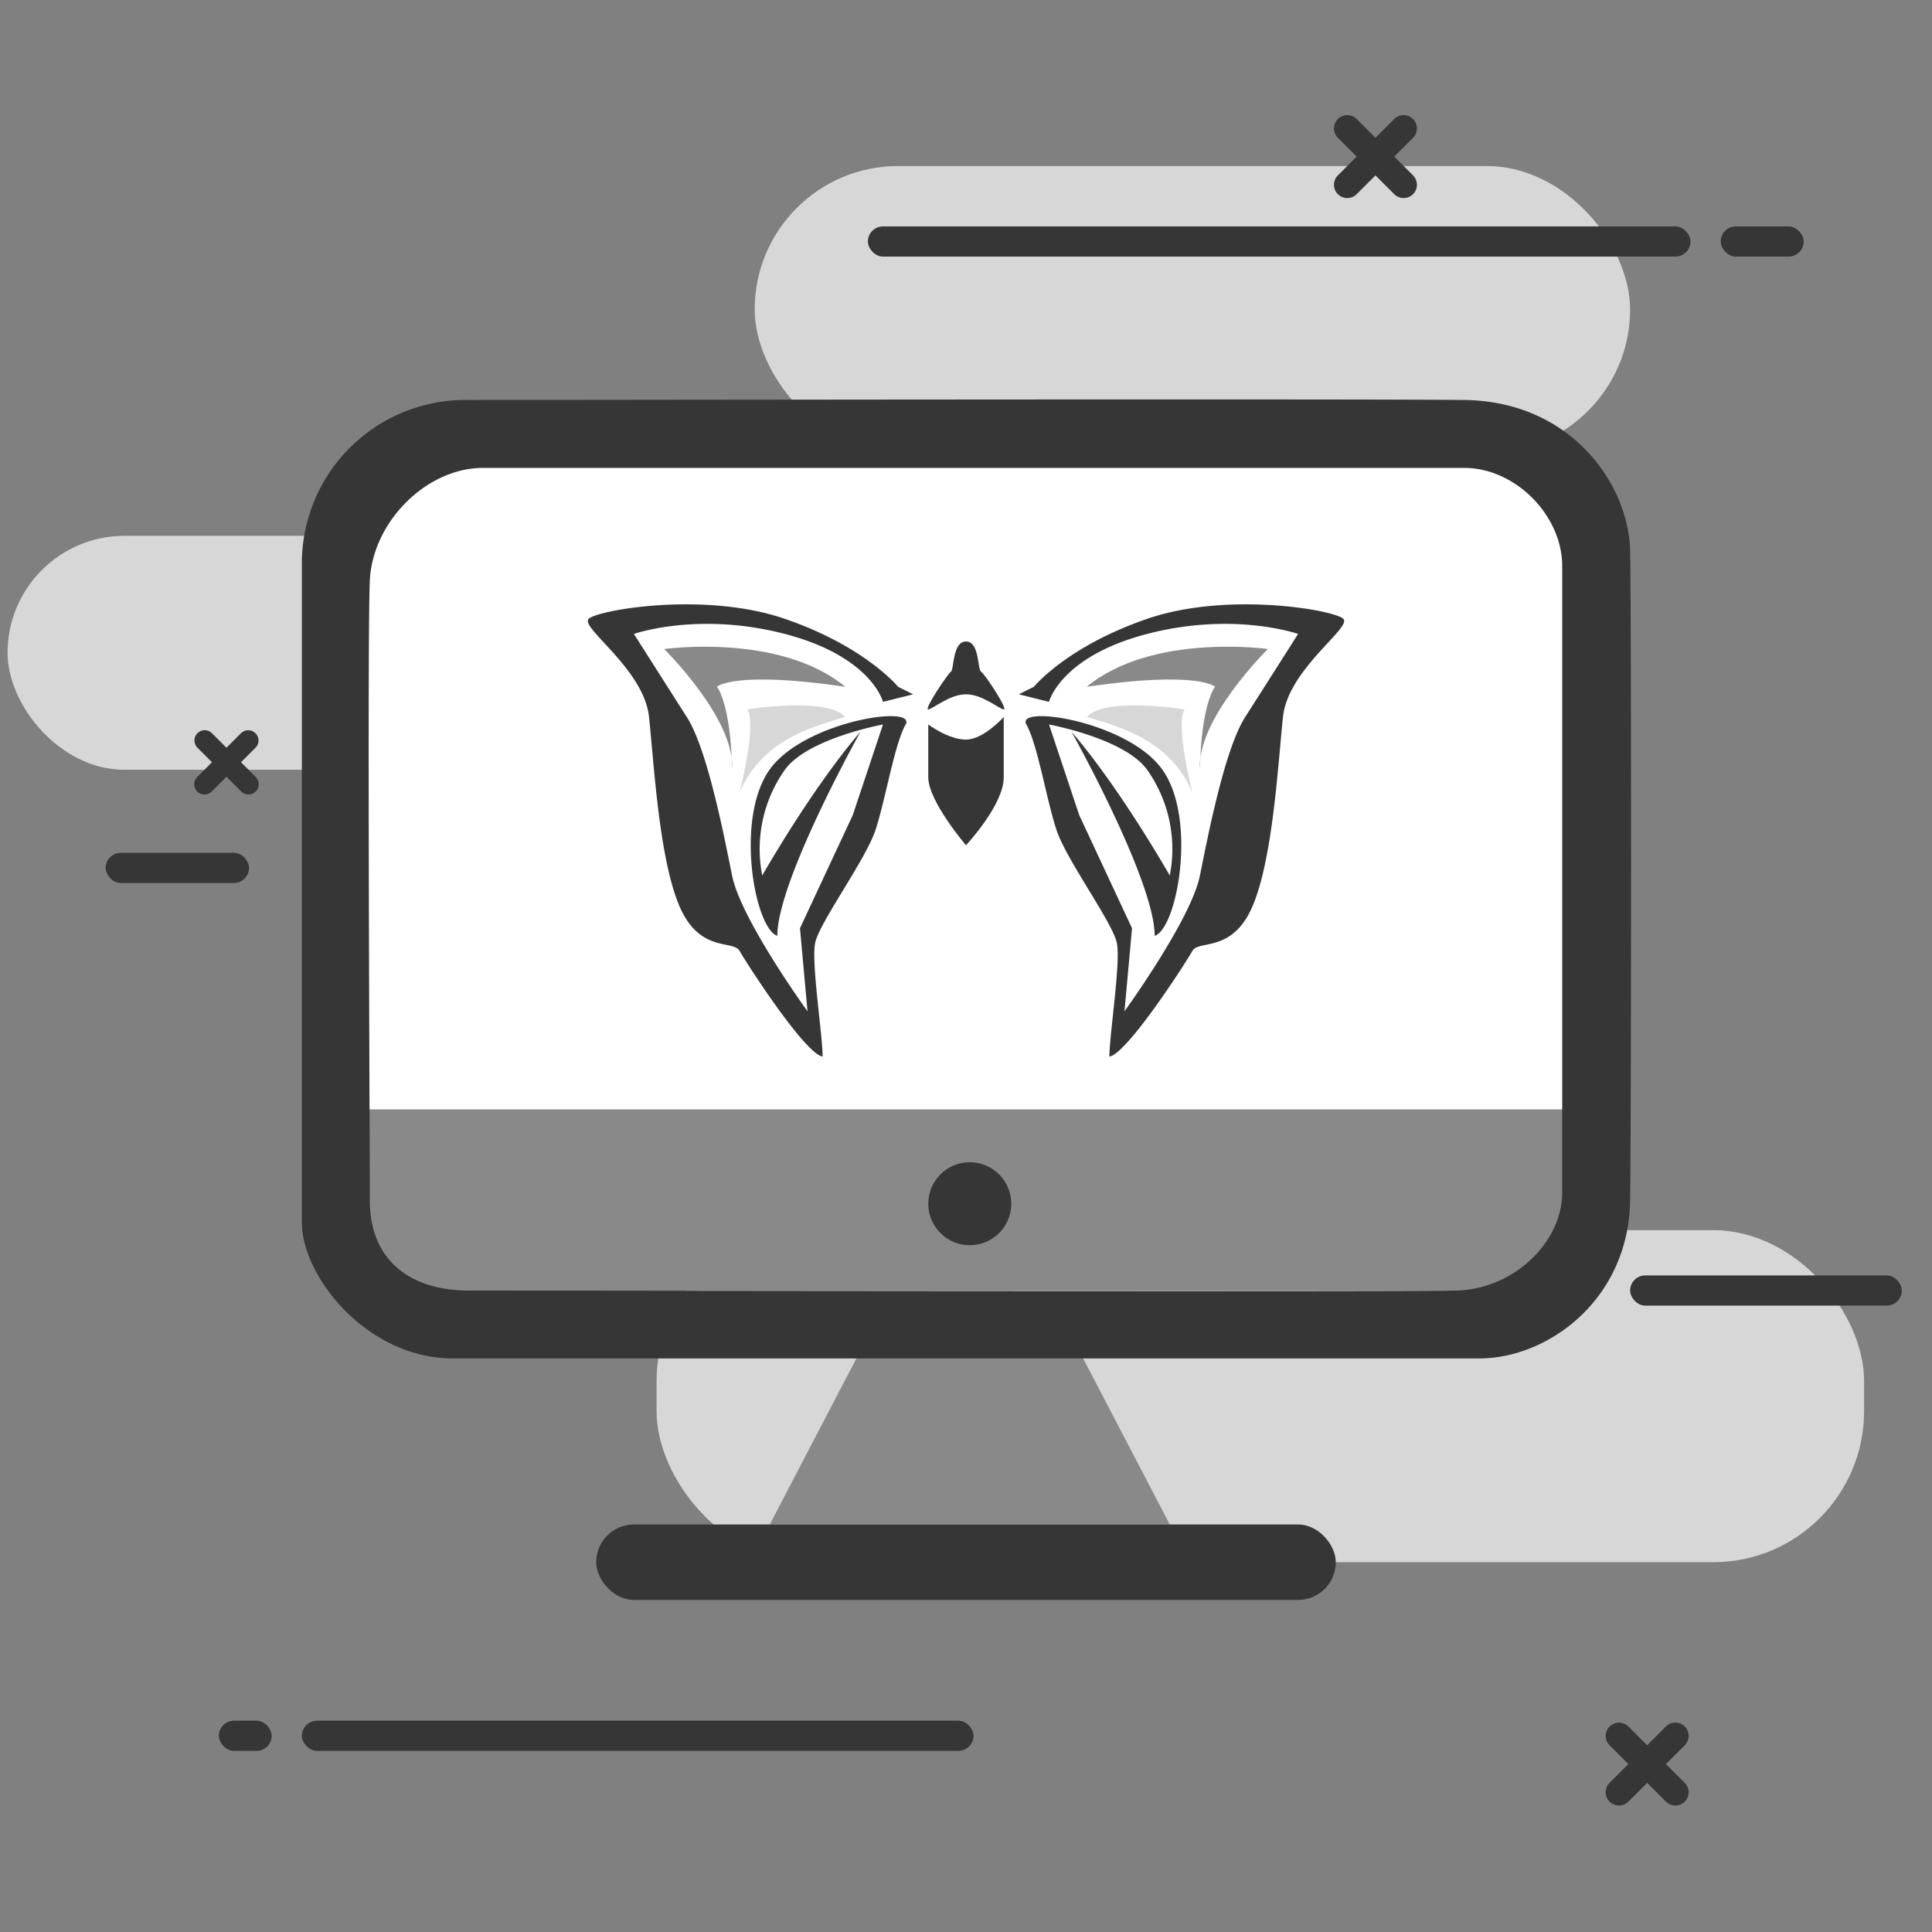 <svg id="x" xmlns="http://www.w3.org/2000/svg" width="256" height="256" viewBox="0 0 256 256">
  <rect x="0" y="0" width="256" height="256" fill="#808080" stroke="none"/>
  <defs>
    <style>
      .cls-1, .cls-7 {
        fill: #d7d7d7;
      }

      .cls-2, .cls-4 {
        fill: #898989;
      }

      .cls-2 {
        mix-blend-mode: darken;
      }

      .cls-3 {
        fill: #fff;
      }

      .cls-4, .cls-5, .cls-7 {
        fill-rule: evenodd;
      }

      .cls-5, .cls-6 {
        fill: #363636;
      }
    </style>
  </defs>
  <rect id="Rounded_Rectangle_2" data-name="Rounded Rectangle 2" class="cls-1" x="1" y="71" width="152" height="31" rx="15.5" ry="15.5"/>
  <rect id="Rounded_Rectangle_3" data-name="Rounded Rectangle 3" class="cls-1" x="87" y="163" width="160" height="44" rx="20" ry="20"/>
  <rect id="Rounded_Rectangle_4" data-name="Rounded Rectangle 4" class="cls-1" x="100" y="22" width="116" height="38" rx="19" ry="19"/>
  <rect class="cls-2" x="49" y="147" width="158" height="24"/>
  <rect class="cls-3" x="48" y="61" width="161" height="86"/>
  <path class="cls-4" d="M114,179l-12,23h53l-12-23H114Z"/>
  <path class="cls-5" d="M40,162V75A21.665,21.665,0,0,1,62,53c11.714,0,117.667-.167,132,0s21.833,11.333,22,20,0.167,72.833,0,86-10.833,21-20,21H60C48.667,180,40,169.167,40,162Zm9-85c0.333-7.833,7.5-15,15-15H194c6.833,0,13,6.333,13,13v83c0,6.667-6.5,12.833-14,13s-124.167,0-131,0-13-3.333-13-12S48.667,84.833,49,77Z"/>
  <rect id="Rounded_Rectangle_6" data-name="Rounded Rectangle 6" class="cls-6" x="79" y="202" width="98" height="10" rx="5" ry="5"/>
  <rect id="Rounded_Rectangle_7" data-name="Rounded Rectangle 7" class="cls-6" x="115" y="30" width="109" height="4" rx="2" ry="2"/>
  <rect id="Rounded_Rectangle_7_copy" data-name="Rounded Rectangle 7 copy" class="cls-6" x="228" y="30" width="11" height="4" rx="2" ry="2"/>
  <rect id="Rounded_Rectangle_7_copy_2" data-name="Rounded Rectangle 7 copy 2" class="cls-6" x="40" y="228" width="89" height="4" rx="2" ry="2"/>
  <rect id="Rounded_Rectangle_7_copy_4" data-name="Rounded Rectangle 7 copy 4" class="cls-6" x="216" y="169" width="36" height="4" rx="2" ry="2"/>
  <rect id="Rounded_Rectangle_7_copy_5" data-name="Rounded Rectangle 7 copy 5" class="cls-6" x="14" y="113" width="19" height="4" rx="2" ry="2"/>
  <rect id="Rounded_Rectangle_7_copy_3" data-name="Rounded Rectangle 7 copy 3" class="cls-6" x="29" y="228" width="7" height="4" rx="2" ry="2"/>
  <path id="Rounded_Rectangle_7_copy_6" data-name="Rounded Rectangle 7 copy 6" class="cls-5" d="M28.086,97.157l5.767,5.767a1.36,1.36,0,1,1-1.922,1.923l-5.767-5.768A1.359,1.359,0,0,1,28.086,97.157Z"/>
  <path id="Rounded_Rectangle_7_copy_7" data-name="Rounded Rectangle 7 copy 7" class="cls-5" d="M31.931,97.157l-5.767,5.767a1.36,1.36,0,1,0,1.922,1.923l5.767-5.768A1.359,1.359,0,0,0,31.931,97.157Z"/>
  <path id="Rounded_Rectangle_7_copy_6-2" data-name="Rounded Rectangle 7 copy 6" class="cls-5" d="M215.765,228.77l7.469,7.468a1.76,1.76,0,1,1-2.489,2.49l-7.469-7.469A1.76,1.76,0,0,1,215.765,228.77Z"/>
  <path id="Rounded_Rectangle_7_copy_7-2" data-name="Rounded Rectangle 7 copy 7" class="cls-5" d="M220.745,228.77l-7.469,7.468a1.76,1.76,0,0,0,2.489,2.49l7.469-7.469A1.76,1.76,0,1,0,220.745,228.77Z"/>
  <path id="Rounded_Rectangle_7_copy_6-3" data-name="Rounded Rectangle 7 copy 6" class="cls-5" d="M179.765,15.77l7.469,7.469a1.76,1.76,0,1,1-2.489,2.49l-7.469-7.469A1.76,1.76,0,0,1,179.765,15.77Z"/>
  <path id="Rounded_Rectangle_7_copy_7-3" data-name="Rounded Rectangle 7 copy 7" class="cls-5" d="M184.745,15.77l-7.469,7.469a1.76,1.76,0,0,0,2.489,2.49l7.469-7.469A1.76,1.76,0,1,0,184.745,15.77Z"/>
  <path class="cls-5" d="M121,92l-2-1s-4.333-5.333-15-9-24.833-1.167-26,0,7.333,6.667,8,13,1.333,18.667,4,25,7.167,4.5,8,6,8.667,13.667,11,14c0-2.833-1.5-12.333-1-15s6.667-11,8-15,2.5-11.333,4-14-13.4-.442-17.993,5.943C97.341,108.425,100,123.028,103,124c0-7.333,11-27,11-27s-5.333,5.833-13,19a18.174,18.174,0,0,1,3-14c3-4.167,13-6,13-6l-4,12-7,15,1,11s-8.833-12.167-10-18-3.333-16.833-6-21-7-11-7-11,8.5-3,20,0,13,9,13,9Z"/>
  <path class="cls-4" d="M112,91c-8.667-7.167-24-5-24-5s9.5,9.333,9,16c-0.167-8.833-2-11-2-11S97.167,88.833,112,91Z"/>
  <path class="cls-7" d="M98,105c3-7,9.714-8.714,14-10-2.429-2.714-13-1-13-1S100.429,95.143,98,105Z"/>
  <path id="Shape_7_copy" data-name="Shape 7 copy" class="cls-7" d="M158,105c-3-7-9.714-8.714-14-10,2.429-2.714,13-1,13-1S155.571,95.143,158,105Z"/>
  <path id="Shape_6_copy" data-name="Shape 6 copy" class="cls-4" d="M144,91c8.667-7.167,24-5,24-5s-9.5,9.333-9,16c0.167-8.833,2-11,2-11S158.833,88.833,144,91Z"/>
  <path id="Shape_3_copy" data-name="Shape 3 copy" class="cls-5" d="M135,92l2-1s4.333-5.333,15-9,24.833-1.167,26,0-7.333,6.667-8,13-1.333,18.667-4,25-7.167,4.5-8,6-8.667,13.667-11,14c0-2.833,1.5-12.333,1-15s-6.667-11-8-15-2.5-11.333-4-14,13.4-.442,17.993,5.943C158.659,108.425,156,123.028,153,124c0-7.333-11-27-11-27s5.333,5.833,13,19a18.174,18.174,0,0,0-3-14c-3-4.167-13-6-13-6l4,12,7,15-1,11s8.833-12.167,10-18,3.333-16.833,6-21,7-11,7-11-8.5-3-20,0-13,9-13,9Z"/>
  <path class="cls-5" d="M123,96v7c0,3.167,5,9,5,9s5-5.333,5-9V95s-2.667,3-5,3S123,96,123,96Z"/>
  <path class="cls-5" d="M123,94c-0.625.063,2.562-4.687,3-5s0.187-4,2-4,1.5,3.688,2,4,3.625,5.063,3,5-2.812-2-5-2S123.625,93.938,123,94Z"/>
  <circle class="cls-6" cx="128.5" cy="159.5" r="5.5"/>
</svg>
